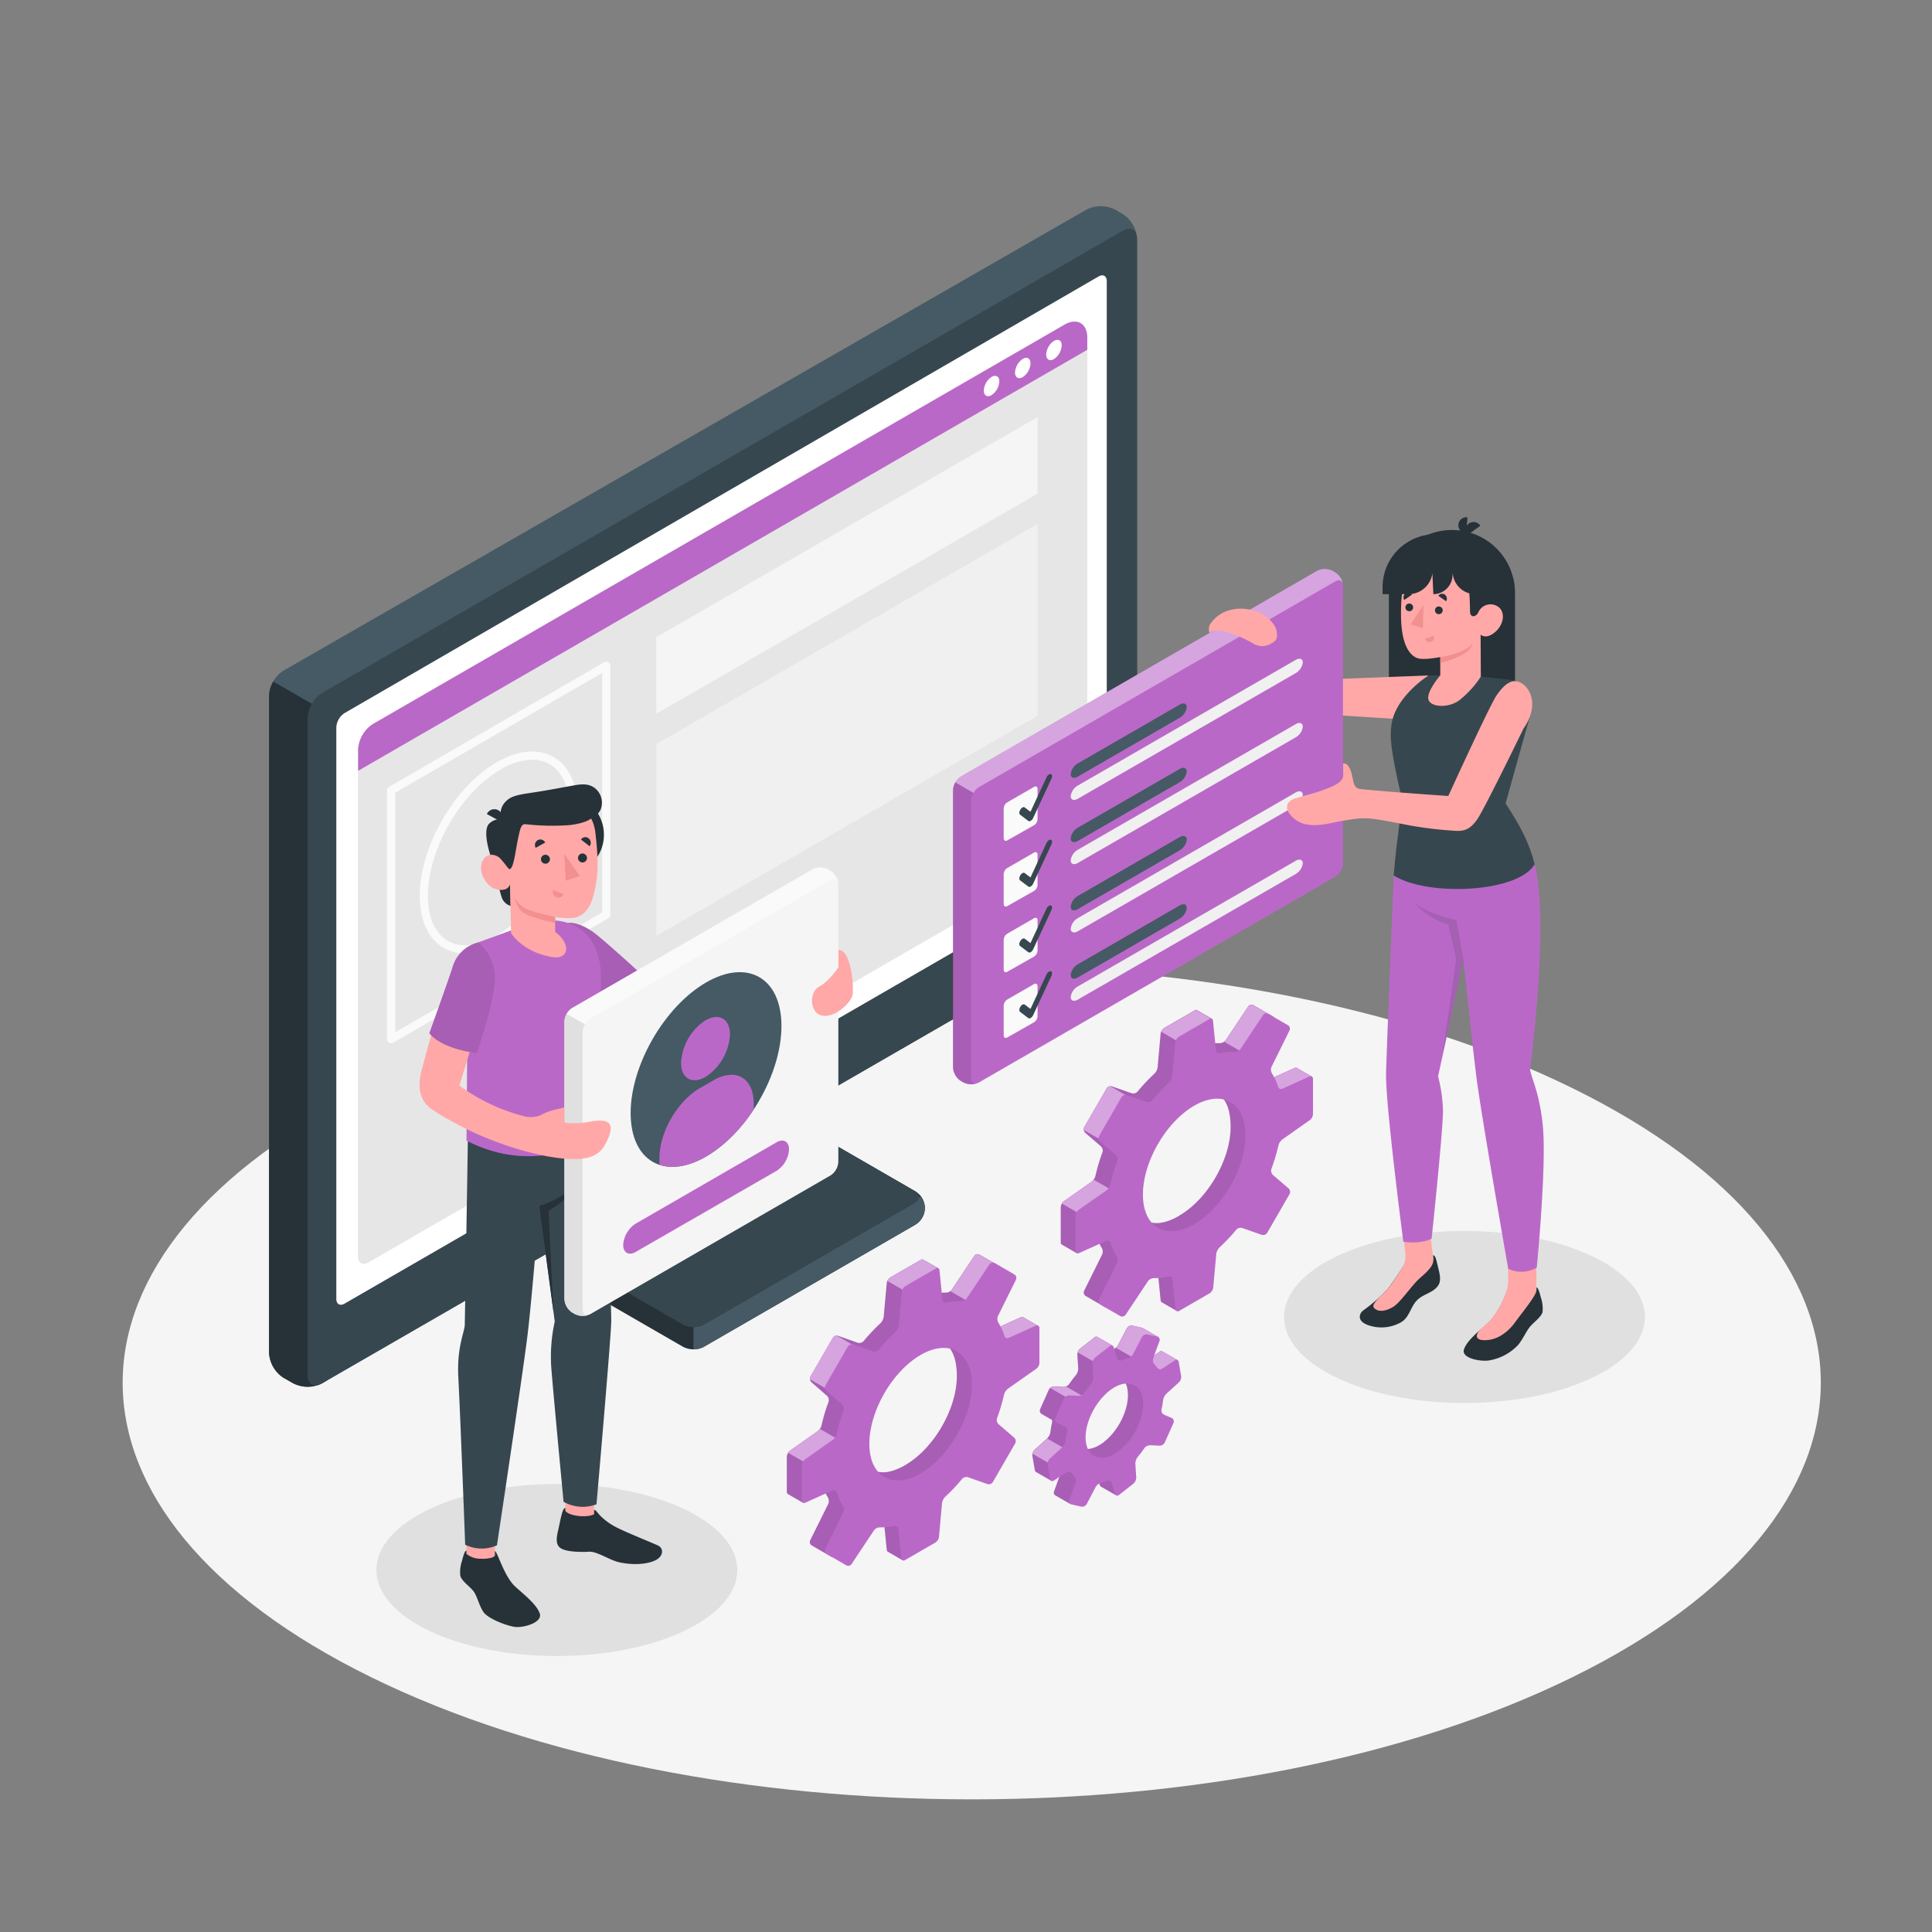 <svg xmlns="http://www.w3.org/2000/svg" viewBox="0 0 500 500"><rect x="0" y="0" width="500" height="500" fill="#808080" stroke="none"/><g id="freepik--Floor--inject-5"><path id="freepik--floor--inject-5" d="M96.11,434.09c85.82,42.11,225,42.11,310.77,0s85.81-110.4,0-152.51-224.95-42.12-310.77,0S10.29,392,96.11,434.09Z" style="fill:#f5f5f5"></path></g><g id="freepik--Shadow--inject-5"><ellipse id="freepik--shadow--inject-5" cx="144.11" cy="406.32" rx="46.7" ry="22.26" style="fill:#e0e0e0"></ellipse><ellipse id="freepik--shadow--inject-5" cx="379.01" cy="340.84" rx="46.7" ry="22.26" style="fill:#e0e0e0"></ellipse></g><g id="freepik--Device--inject-5"><g id="freepik--device--inject-5"><path d="M201.76,245l-39.61,22.87a7.45,7.45,0,0,0-3.19,4.56l-9.84,56.83a4.74,4.74,0,0,0,2.14,4.57l25.54,14.74a5.87,5.87,0,0,0,5.32,0l54.58-31.51a5,5,0,0,0,0-8.84l-19.64-11.34a6.73,6.73,0,0,1-3-4.59l-4.37-42.88a6.52,6.52,0,0,0-2.81-4.5A5.7,5.7,0,0,0,201.76,245Z" style="fill:#263238"></path><path d="M179.46,338.59v10.63a5.51,5.51,0,0,0,2.66-.64l54.58-31.51a5.71,5.71,0,0,0,2.66-4.42,5.2,5.2,0,0,0-1.05-2.88h-8.93Z" style="fill:#455a64"></path><path d="M206.75,247.9l-39.61,22.86a7.43,7.43,0,0,0-3.18,4.57L155,326.91a4.73,4.73,0,0,0,2.14,4.57l19.64,11.34a5.93,5.93,0,0,0,5.32,0L236.7,311.3c1.47-.85,1.47-2.22,0-3.07l-19.64-11.34a6.73,6.73,0,0,1-3-4.59l-4.37-42.88A1.84,1.84,0,0,0,206.75,247.9Z" style="fill:#263238"></path><path d="M236.7,308.23l-19.64-11.34a6.25,6.25,0,0,1-1.95-1.95L155.4,329.42a4.46,4.46,0,0,0,1.76,2.06l19.64,11.34a5.93,5.93,0,0,0,5.32,0L236.7,311.3C238.17,310.45,238.17,309.08,236.7,308.23Z" style="fill:#37474f"></path><path d="M75.89,358l-2.53-1.46a8.24,8.24,0,0,1-3.73-6.46V180a8.21,8.21,0,0,1,3.73-6.44l207.8-119.3a8.25,8.25,0,0,1,7.45,0l1.94,1.12a8.2,8.2,0,0,1,3.72,6.45V232a8.23,8.23,0,0,1-3.72,6.45L83.34,358A8.22,8.22,0,0,1,75.89,358Z" style="fill:#455a64"></path><path d="M84.61,184.38l-13.88-8a7.59,7.59,0,0,0-1.1,3.67V350.12a8.24,8.24,0,0,0,3.73,6.46L75.89,358a8.22,8.22,0,0,0,7.45,0l1.27-.73Z" style="fill:#263238"></path><path d="M79.62,355.89V185.8a8.24,8.24,0,0,1,3.72-6.45L290.55,59.72c2.06-1.19,3.72-.23,3.72,2.15V232a8.23,8.23,0,0,1-3.72,6.45L83.34,358C81.29,359.23,79.62,358.26,79.62,355.89Z" style="fill:#37474f"></path><path d="M176.92,292.49l19.63-11.34c1.47-.85,2.67-.24,2.67,1.35a5.72,5.72,0,0,1-2.67,4.42l-19.63,11.33c-1.47.85-2.66.25-2.66-1.34A5.71,5.71,0,0,1,176.92,292.49Z" style="fill:#e0e0e0"></path><path d="M89.16,184.55l195.15-113c1.17-.68,2.12-.14,2.12,1.22V221a4.71,4.71,0,0,1-2.12,3.69L89.17,337.38c-1.18.68-2.13.13-2.13-1.22V188.24A4.71,4.71,0,0,1,89.16,184.55Z" style="fill:#fff"></path><g id="freepik--Tab--inject-5"><path d="M96.44,187.39,275.48,84c3.25-1.87,5.91-.34,5.91,3.41V216.16a6.08,6.08,0,0,1-2.74,4.75L95.38,326.7c-1.51.88-2.74.16-2.74-1.58V194A8.44,8.44,0,0,1,96.44,187.39Z" style="fill:#e6e6e6"></path><polygon points="169.85 164.91 268.52 107.94 268.52 127.76 169.85 184.72 169.85 164.91" style="fill:#f5f5f5"></polygon><polygon points="169.85 192.57 268.52 135.6 268.52 185.24 169.85 242.21 169.85 192.57" style="fill:#f0f0f0"></polygon><path d="M281.39,90.53V87.44c0-3.75-2.66-5.28-5.91-3.41l-179,103.36a8.44,8.44,0,0,0-3.8,6.59v5.51Z" style="fill:#BA68C8"></path><path d="M256.61,97.55a4.51,4.51,0,0,0-2,3.53c0,1.3.91,1.82,2,1.17a4.48,4.48,0,0,0,2-3.52C258.65,97.43,257.74,96.91,256.61,97.55Z" style="fill:#fff"></path><path d="M264.69,92.89a4.49,4.49,0,0,0-2,3.53c0,1.29.91,1.82,2,1.17a4.51,4.51,0,0,0,2-3.52C266.72,92.77,265.81,92.24,264.69,92.89Z" style="fill:#fff"></path><path d="M272.76,88.23a4.51,4.51,0,0,0-2,3.52c0,1.3.91,1.83,2,1.18a4.49,4.49,0,0,0,2-3.53C274.8,88.11,273.89,87.58,272.76,88.23Z" style="fill:#fff"></path><path d="M101.21,270a1.07,1.07,0,0,1-.52-.14,1.05,1.05,0,0,1-.53-.91v-64.4a1,1,0,0,1,.52-.91l55.68-32.26a1.08,1.08,0,0,1,1.06,0,1.06,1.06,0,0,1,.53.92v64.45a1.05,1.05,0,0,1-.53.91l-55.68,32.2A1.08,1.08,0,0,1,101.21,270Zm1.06-64.84v62l53.57-31v-62Z" style="fill:#fafafa"></path><path d="M120.4,246.75a11,11,0,0,1-5.56-1.44c-4-2.31-6.21-7.09-6.21-13.48,0-12.68,8.92-28.18,19.89-34.53,5.51-3.19,10.75-3.68,14.75-1.37s6.21,7.09,6.21,13.48c0,12.7-8.93,28.19-19.9,34.54A18.63,18.63,0,0,1,120.4,246.75Zm17.31-50.14a16.49,16.49,0,0,0-8.13,2.52c-10.39,6-18.84,20.69-18.84,32.7,0,5.6,1.83,9.74,5.15,11.65s7.81,1.43,12.63-1.36c10.39-6,18.85-20.68,18.85-32.71,0-5.6-1.83-9.74-5.16-11.65A8.87,8.87,0,0,0,137.71,196.61Z" style="fill:#fafafa"></path></g></g></g><g id="freepik--Gear--inject-5"><path d="M339.52,278.63l-3.87-2.24h0a.64.64,0,0,0-.6,0l-7,3.15a.83.83,0,0,1-1.16-.54,15.75,15.75,0,0,0-1.56-3.47,1.9,1.9,0,0,1-.11-1.69l4.66-9.4a1.06,1.06,0,0,0-.41-1.37l-5.06-2.92a1,1,0,0,0-1.39.32l-5.81,8.74a2,2,0,0,1-1.52.76,14,14,0,0,0-2,.09v-6.39l-3.89-2.24h0a.64.64,0,0,0-.63.06l-7.86,4.54a2.13,2.13,0,0,0-.94,1.46l-.78,8.75a2.89,2.89,0,0,1-.82,1.63,48.06,48.06,0,0,0-4.37,4.62,1.49,1.49,0,0,1-1.54.44l-5.05-1.76a1.23,1.23,0,0,0-1.41.52l-5.78,10a1.23,1.23,0,0,0,.25,1.49l4.05,3.49a1.5,1.5,0,0,1,.39,1.56,46.38,46.38,0,0,0-1.81,6.09,2.93,2.93,0,0,1-1,1.52l-7.18,5.05a2.15,2.15,0,0,0-.8,1.55v9.07a.65.65,0,0,0,.28.59h0l3.87,2.23,5.75-2.72a14.19,14.19,0,0,0,.71,1.34,1.9,1.9,0,0,1,.11,1.69l-4.66,9.4a1.06,1.06,0,0,0,.41,1.37l5.06,2.92a1.06,1.06,0,0,0,1.39-.32l5.81-8.74a2,2,0,0,1,1.52-.76,15.78,15.78,0,0,0,3.79-.38.83.83,0,0,1,1.05.74l.76,7.63a.66.66,0,0,0,.31.54h0l3.87,2.23,4.64-6.82a2.13,2.13,0,0,0,.94-1.47l.78-8.74a1.76,1.76,0,0,1,1-1.32,18.51,18.51,0,0,0,6.1-4.29,1.61,1.61,0,0,1,1.57-.41l3.1,1.09a1.22,1.22,0,0,0,1.41-.53l5.78-10a1.23,1.23,0,0,0-.25-1.49l-2.66-2.3a1.62,1.62,0,0,1-.44-1.57,26.09,26.09,0,0,0,.73-7.25,2,2,0,0,1,.75-1.54l7.18-5.06a2.12,2.12,0,0,0,.8-1.54l3.43-4.11Zm-34.32,36c-7.33,4.24-11.89,1.23-11.89-7.23s6.06-18.84,13.39-23.07,11.78-1.16,11.78,7.31S312.53,310.36,305.2,314.59Z" style="fill:#BA68C8"></path><path d="M339.52,278.63l-3.87-2.24h0a.64.64,0,0,0-.6,0l-7,3.15a.83.83,0,0,1-1.16-.54,15.75,15.75,0,0,0-1.56-3.47,1.9,1.9,0,0,1-.11-1.69l4.66-9.4a1.06,1.06,0,0,0-.41-1.37l-5.06-2.92a1,1,0,0,0-1.39.32l-5.81,8.74a2,2,0,0,1-1.52.76,14,14,0,0,0-2,.09v-6.39l-3.89-2.24h0a.64.64,0,0,0-.63.06l-7.86,4.54a2.13,2.13,0,0,0-.94,1.46l-.78,8.75a2.89,2.89,0,0,1-.82,1.63,48.06,48.06,0,0,0-4.37,4.62,1.49,1.49,0,0,1-1.54.44l-5.05-1.76a1.23,1.23,0,0,0-1.41.52l-5.78,10a1.23,1.23,0,0,0,.25,1.49l4.05,3.49a1.5,1.5,0,0,1,.39,1.56,46.38,46.38,0,0,0-1.81,6.09,2.93,2.93,0,0,1-1,1.52l-7.18,5.05a2.15,2.15,0,0,0-.8,1.55v9.07a.65.65,0,0,0,.28.59h0l3.87,2.23,5.75-2.72a14.19,14.19,0,0,0,.71,1.34,1.9,1.9,0,0,1,.11,1.69l-4.66,9.4a1.06,1.06,0,0,0,.41,1.37l5.06,2.92a1.06,1.06,0,0,0,1.39-.32l5.81-8.74a2,2,0,0,1,1.52-.76,15.78,15.78,0,0,0,3.79-.38.83.83,0,0,1,1.05.74l.76,7.63a.66.66,0,0,0,.31.54h0l3.87,2.23,4.64-6.82a2.13,2.13,0,0,0,.94-1.47l.78-8.74a1.76,1.76,0,0,1,1-1.32,18.51,18.51,0,0,0,6.1-4.29,1.61,1.61,0,0,1,1.57-.41l3.1,1.09a1.22,1.22,0,0,0,1.41-.53l5.78-10a1.23,1.23,0,0,0-.25-1.49l-2.66-2.3a1.62,1.62,0,0,1-.44-1.57,26.09,26.09,0,0,0,.73-7.25,2,2,0,0,1,.75-1.54l7.18-5.06a2.12,2.12,0,0,0,.8-1.54l3.43-4.11Zm-34.32,36c-7.33,4.24-11.89,1.23-11.89-7.23s6.06-18.84,13.39-23.07,11.78-1.16,11.78,7.31S312.53,310.36,305.2,314.59Z" style="opacity:0.1"></path><path d="M328.33,267.57l1.54-3.11a1.06,1.06,0,0,0-.41-1.37l-5.06-2.92a1,1,0,0,0-1.39.32l-5.81,8.74a1.72,1.72,0,0,1-.39.37l6.5,3.76Z" style="fill:#BA68C8"></path><path d="M283,305.28a2.24,2.24,0,0,1-.55.59l-7.18,5.05a1.82,1.82,0,0,0-.47.55l4.38,2.53,9.53-5.43Z" style="fill:#BA68C8"></path><path d="M287.37,281.13a1.23,1.23,0,0,0-1,.58l-5.78,10a1.23,1.23,0,0,0-.13.73l5,2.88,7.91-10.7Z" style="fill:#BA68C8"></path><path d="M300.49,267l6.16,3.56,7-4v-2.82l-3.89-2.24h0a.64.64,0,0,0-.63.06l-7.86,4.54A2.09,2.09,0,0,0,300.49,267Z" style="fill:#BA68C8"></path><path d="M339.52,278.63h0a.64.64,0,0,0-.62,0l-7,3.16a.83.83,0,0,1-1.16-.54,15.06,15.06,0,0,0-1-2.46L335,276.4a.68.68,0,0,1,.61,0h0Z" style="fill:#BA68C8"></path><g style="opacity:0.4"><path d="M328.33,267.57l1.54-3.11a1.06,1.06,0,0,0-.41-1.37l-5.06-2.92a1,1,0,0,0-1.39.32l-5.81,8.74a1.72,1.72,0,0,1-.39.37l6.5,3.76Z" style="fill:#fff"></path><path d="M283,305.28a2.24,2.24,0,0,1-.55.59l-7.18,5.05a1.82,1.82,0,0,0-.47.55l4.38,2.53,9.53-5.43Z" style="fill:#fff"></path><path d="M287.37,281.13a1.23,1.23,0,0,0-1,.58l-5.78,10a1.23,1.23,0,0,0-.13.73l5,2.88,7.91-10.7Z" style="fill:#fff"></path><path d="M300.49,267l6.16,3.56,7-4v-2.82l-3.89-2.24h0a.64.64,0,0,0-.63.06l-7.86,4.54A2.09,2.09,0,0,0,300.49,267Z" style="fill:#fff"></path><path d="M339.52,278.63h0a.64.64,0,0,0-.62,0l-7,3.16a.83.83,0,0,1-1.16-.54,15.06,15.06,0,0,0-1-2.46L335,276.4a.68.68,0,0,1,.61,0h0Z" style="fill:#fff"></path></g><path d="M339.8,288.29v-9.08a.59.59,0,0,0-.9-.58l-7,3.16a.84.84,0,0,1-1.17-.54,15.75,15.75,0,0,0-1.56-3.47,1.93,1.93,0,0,1-.1-1.69l4.66-9.41a1.05,1.05,0,0,0-.42-1.36l-5.06-2.93a1.06,1.06,0,0,0-1.39.33l-5.81,8.74a1.91,1.91,0,0,1-1.52.75,15.72,15.72,0,0,0-3.78.39.83.83,0,0,1-1.05-.74l-.77-7.64a.59.59,0,0,0-.95-.48l-7.85,4.54a2.11,2.11,0,0,0-.94,1.46l-.79,8.75a2.93,2.93,0,0,1-.82,1.63,46.76,46.76,0,0,0-4.36,4.62,1.5,1.5,0,0,1-1.55.44l-5-1.76a1.23,1.23,0,0,0-1.42.52l-5.77,10a1.22,1.22,0,0,0,.25,1.49l4.05,3.49a1.49,1.49,0,0,1,.39,1.55,48.65,48.65,0,0,0-1.82,6.1,2.91,2.91,0,0,1-1,1.52l-7.17,5a2.11,2.11,0,0,0-.81,1.55v9.07a.59.59,0,0,0,.9.58l7-3.15a.83.83,0,0,1,1.17.54A15.22,15.22,0,0,0,289,325.2a2,2,0,0,1,.1,1.7l-4.66,9.4a1.07,1.07,0,0,0,.41,1.37l5.06,2.92a1.06,1.06,0,0,0,1.4-.33l5.81-8.73a2,2,0,0,1,1.52-.76,15.7,15.7,0,0,0,3.78-.38.83.83,0,0,1,1.05.74l.77,7.63a.59.59,0,0,0,.95.49l7.85-4.54a2.13,2.13,0,0,0,.94-1.47l.79-8.74a3,3,0,0,1,.82-1.64,46.83,46.83,0,0,0,4.36-4.62,1.51,1.51,0,0,1,1.54-.43l5.05,1.76a1.24,1.24,0,0,0,1.42-.53l5.77-10a1.22,1.22,0,0,0-.25-1.48l-4.05-3.49a1.51,1.51,0,0,1-.39-1.56,48,48,0,0,0,1.82-6.09,2.91,2.91,0,0,1,1-1.52l7.18-5.06A2.09,2.09,0,0,0,339.8,288.29Zm-30.74,28.53c-7.33,4.24-13.27.8-13.27-7.66s5.94-18.76,13.27-23,13.28-.8,13.28,7.67S316.4,312.59,309.06,316.82Z" style="fill:#BA68C8"></path><path d="M300.82,349.75h0a.64.64,0,0,0-.68.06L296.83,352a1,1,0,0,1-1.33-.3,7.11,7.11,0,0,0-.64-.79,1.64,1.64,0,0,1-.39-1.57l5.26-3.33-3.93-2.27h0a.76.76,0,0,0-.26-.11l-2.49-.56a1.36,1.36,0,0,0-1.41.66l-2.35,4.46a2.45,2.45,0,0,1-1.41,1.07l-.15,0a5.31,5.31,0,0,0,.21-1L284,346h0a.62.62,0,0,0-.73.1L279.53,349a2.14,2.14,0,0,0-.71,1.59l.22,3.55a2.75,2.75,0,0,1-.58,1.72,28.19,28.19,0,0,0-1.73,2.3,1.92,1.92,0,0,1-1.52.77l-2.4-.12a1.53,1.53,0,0,0-1.38.85l-2.26,5.06a1,1,0,0,0,.39,1.21h0l2.66,1.53a1.25,1.25,0,0,1,.06.69,21.16,21.16,0,0,0-.42,2.42,3,3,0,0,1-.81,1.64l-3.31,3a2,2,0,0,0-.55,1.63l.62,3.61a.67.67,0,0,0,.3.49h0l3.95,2.28.05-4.52a1,1,0,0,1,1.33.3,6.36,6.36,0,0,0,.65.79,1.64,1.64,0,0,1,.38,1.58L272.78,386a.83.83,0,0,0,.33,1h0l3.95,2.28,1.07-2.94,1.52-3.78a2.48,2.48,0,0,1,1.42-1.07,10.9,10.9,0,0,0,1.53-.5.84.84,0,0,1,1.18.53l.85,2.8a.69.69,0,0,0,.32.44h0l4,2.28-.7-4.37,1.21-.95a2.07,2.07,0,0,0,.71-1.59l-.22-3.55a2.83,2.83,0,0,1,.58-1.72c.61-.73,1.54-1.12,2.08-1.92.31-.45.64-1.17,1.18-1.15l2.4.12a1.54,1.54,0,0,0,1.38-.84l2.25-5.07a1,1,0,0,0-.5-1.28l-1.94-.82a1.2,1.2,0,0,1-.66-1.34,23.08,23.08,0,0,0,.41-2.42,3,3,0,0,1,.81-1.64l3.31-3a2,2,0,0,0,.55-1.13l3-2.34Zm-15,23.35c-4,3.18-7.92,2.31-8.65-1.94s2.58-9.66,6.63-12.84,7.3-2.94,8,1.31S289.84,369.91,285.79,373.1Z" style="fill:#BA68C8"></path><path d="M300.82,349.75h0a.64.64,0,0,0-.68.06L296.83,352a1,1,0,0,1-1.33-.3,7.11,7.11,0,0,0-.64-.79,1.64,1.64,0,0,1-.39-1.57l5.26-3.33-3.93-2.27h0a.76.76,0,0,0-.26-.11l-2.49-.56a1.36,1.36,0,0,0-1.41.66l-2.35,4.46a2.45,2.45,0,0,1-1.41,1.07l-.15,0a5.31,5.31,0,0,0,.21-1L284,346h0a.62.62,0,0,0-.73.1L279.53,349a2.14,2.14,0,0,0-.71,1.59l.22,3.55a2.75,2.75,0,0,1-.58,1.72,28.19,28.19,0,0,0-1.73,2.3,1.92,1.92,0,0,1-1.52.77l-2.4-.12a1.53,1.53,0,0,0-1.38.85l-2.26,5.06a1,1,0,0,0,.39,1.21h0l2.66,1.53a1.25,1.25,0,0,1,.06.69,21.16,21.16,0,0,0-.42,2.42,3,3,0,0,1-.81,1.64l-3.31,3a2,2,0,0,0-.55,1.63l.62,3.61a.67.67,0,0,0,.3.49h0l3.95,2.28.05-4.52a1,1,0,0,1,1.33.3,6.36,6.36,0,0,0,.65.79,1.64,1.64,0,0,1,.38,1.58L272.78,386a.83.83,0,0,0,.33,1h0l3.95,2.28,1.07-2.94,1.52-3.78a2.48,2.48,0,0,1,1.42-1.07,10.9,10.9,0,0,0,1.53-.5.84.84,0,0,1,1.18.53l.85,2.8a.69.69,0,0,0,.32.44h0l4,2.28-.7-4.37,1.21-.95a2.07,2.07,0,0,0,.71-1.59l-.22-3.55a2.83,2.83,0,0,1,.58-1.72c.61-.73,1.54-1.12,2.08-1.92.31-.45.64-1.17,1.18-1.15l2.4.12a1.54,1.54,0,0,0,1.38-.84l2.25-5.07a1,1,0,0,0-.5-1.28l-1.94-.82a1.2,1.2,0,0,1-.66-1.34,23.08,23.08,0,0,0,.41-2.42,3,3,0,0,1,.81-1.64l3.31-3a2,2,0,0,0,.55-1.13l3-2.34Zm-15,23.35c-4,3.18-7.92,2.31-8.65-1.94s2.58-9.66,6.63-12.84,7.3-2.94,8,1.31S289.84,369.91,285.79,373.1Z" style="opacity:0.1"></path><path d="M271,372.29l-3.28,3a1.94,1.94,0,0,0-.5.94l4.86,2.81v-.26a1,1,0,0,1,1.33.3h0l4.68-2.71Z" style="fill:#BA68C8"></path><path d="M279.36,363.18a17.46,17.46,0,0,1,1.2-1.66l-4.67-2.7a1.52,1.52,0,0,1-.68.15l-2.4-.12a1.54,1.54,0,0,0-1,.36l7.18,4.15Z" style="fill:#BA68C8"></path><path d="M304.75,352a.66.66,0,0,0-.68.08l-3.31,2.18a1,1,0,0,1-1.32-.3,7.4,7.4,0,0,0-.65-.79,1.65,1.65,0,0,1-.39-1.58l.32-.84,1.42-.94a.64.64,0,0,1,.68-.06h0Z" style="fill:#BA68C8"></path><path d="M295,351.05a1.71,1.71,0,0,0-.11-.14,1.64,1.64,0,0,1-.39-1.57l5.26-3.33-3.93-2.27h0a.76.76,0,0,0-.26-.11l-2.49-.56a1.36,1.36,0,0,0-1.41.66l-2.35,4.46a1.87,1.87,0,0,1-.53.6l5.29,3.06Z" style="fill:#BA68C8"></path><path d="M278.92,350l4.86,2.81,4-3.66a6.71,6.71,0,0,0,.16-.9L284,346h0a.62.62,0,0,0-.73.1L279.53,349A2.05,2.05,0,0,0,278.92,350Z" style="fill:#BA68C8"></path><g style="opacity:0.4"><path d="M271,372.29l-3.28,3a1.94,1.94,0,0,0-.5.94l4.86,2.81v-.26a1,1,0,0,1,1.33.3h0l4.68-2.71Z" style="fill:#fff"></path><path d="M279.36,363.18a17.46,17.46,0,0,1,1.2-1.66l-4.67-2.7a1.52,1.52,0,0,1-.68.15l-2.4-.12a1.54,1.54,0,0,0-1,.36l7.18,4.15Z" style="fill:#fff"></path><path d="M304.75,352a.66.66,0,0,0-.68.08l-3.31,2.18a1,1,0,0,1-1.32-.3,7.4,7.4,0,0,0-.65-.79,1.65,1.65,0,0,1-.39-1.58l.32-.84,1.42-.94a.64.64,0,0,1,.68-.06h0Z" style="fill:#fff"></path><path d="M295,351.05a1.71,1.71,0,0,0-.11-.14,1.64,1.64,0,0,1-.39-1.57l5.26-3.33-3.93-2.27h0a.76.76,0,0,0-.26-.11l-2.49-.56a1.36,1.36,0,0,0-1.41.66l-2.35,4.46a1.87,1.87,0,0,1-.53.6l5.29,3.06Z" style="fill:#fff"></path><path d="M278.92,350l4.86,2.81,4-3.66a6.71,6.71,0,0,0,.16-.9L284,346h0a.62.62,0,0,0-.73.1L279.53,349A2.05,2.05,0,0,0,278.92,350Z" style="fill:#fff"></path></g><path d="M305.68,356.13l-.62-3.61a.6.6,0,0,0-1-.43l-3.31,2.18a1,1,0,0,1-1.32-.3,7.19,7.19,0,0,0-.65-.79,1.66,1.66,0,0,1-.39-1.57l1.69-4.57a.83.83,0,0,0-.62-1.13l-2.49-.56a1.34,1.34,0,0,0-1.41.66l-2.34,4.46a2.54,2.54,0,0,1-1.42,1.07,11.09,11.09,0,0,0-1.54.51.84.84,0,0,1-1.17-.54l-.85-2.8a.62.62,0,0,0-1.05-.33l-3.74,2.93a2.14,2.14,0,0,0-.71,1.59l.23,3.55a2.87,2.87,0,0,1-.58,1.72,26.17,26.17,0,0,0-1.74,2.3,2,2,0,0,1-1.52.77l-2.4-.12a1.53,1.53,0,0,0-1.38.85L273.1,367a1,1,0,0,0,.51,1.28l1.94.83a1.2,1.2,0,0,1,.66,1.33,23.53,23.53,0,0,0-.41,2.42,3.07,3.07,0,0,1-.81,1.64l-3.31,3a2,2,0,0,0-.56,1.63l.62,3.61a.6.6,0,0,0,1,.43l3.31-2.18a1,1,0,0,1,1.32.3,6.36,6.36,0,0,0,.65.79,1.67,1.67,0,0,1,.39,1.58l-1.69,4.56a.83.83,0,0,0,.62,1.13l2.49.56a1.34,1.34,0,0,0,1.41-.66l2.34-4.46a2.54,2.54,0,0,1,1.42-1.07,12.51,12.51,0,0,0,1.54-.5.84.84,0,0,1,1.17.53l.85,2.8a.62.62,0,0,0,1.05.33l3.74-2.93a2.14,2.14,0,0,0,.71-1.59l-.23-3.55a2.87,2.87,0,0,1,.58-1.72,26.17,26.17,0,0,0,1.74-2.3,2,2,0,0,1,1.52-.77l2.4.12a1.53,1.53,0,0,0,1.38-.85l2.26-5.06a1,1,0,0,0-.51-1.28l-1.94-.83a1.2,1.2,0,0,1-.66-1.33,23.53,23.53,0,0,0,.41-2.42,3.11,3.11,0,0,1,.81-1.64l3.31-3A2,2,0,0,0,305.68,356.13Zm-15.95,19.23c-4.05,3.19-7.93,2.32-8.66-1.93s2-10.28,6-13.46,7.93-2.32,8.66,1.93S293.77,372.18,289.73,375.36Z" style="fill:#BA68C8"></path><path d="M268.67,343.13l-3.87-2.23h0a.69.69,0,0,0-.61,0l-7,3.15a.82.82,0,0,1-1.16-.53,15.54,15.54,0,0,0-1.56-3.47,2,2,0,0,1-.11-1.7L259,329a1.06,1.06,0,0,0-.42-1.37l-5.06-2.92a1.06,1.06,0,0,0-1.39.33l-5.81,8.74a1.91,1.91,0,0,1-1.52.75,14,14,0,0,0-2,.1V328.2L238.92,326h0a.65.65,0,0,0-.64.06l-7.86,4.53a2.08,2.08,0,0,0-.93,1.47l-.79,8.74a3,3,0,0,1-.82,1.64,46.76,46.76,0,0,0-4.36,4.62,1.53,1.53,0,0,1-1.55.44l-5-1.77a1.25,1.25,0,0,0-1.42.53l-5.78,10a1.24,1.24,0,0,0,.26,1.49l4,3.48a1.53,1.53,0,0,1,.4,1.56,46.44,46.44,0,0,0-1.82,6.09,2.94,2.94,0,0,1-1,1.53l-7.18,5.05a2.12,2.12,0,0,0-.8,1.54v9.08a.64.64,0,0,0,.28.58h0l3.87,2.24,5.75-2.73c.22.47.46.92.71,1.34a1.92,1.92,0,0,1,.11,1.7l-4.66,9.4a1.06,1.06,0,0,0,.41,1.37l5.06,2.92a1.06,1.06,0,0,0,1.39-.33l5.81-8.74a1.92,1.92,0,0,1,1.53-.75,15.77,15.77,0,0,0,3.78-.39.84.84,0,0,1,1.05.74l.77,7.64a.63.63,0,0,0,.3.53h0l3.86,2.23,4.64-6.81a2.15,2.15,0,0,0,.94-1.47l.79-8.75a1.72,1.72,0,0,1,1-1.32,18.42,18.42,0,0,0,6.11-4.28,1.56,1.56,0,0,1,1.56-.42l3.1,1.09a1.22,1.22,0,0,0,1.41-.52l5.78-10a1.23,1.23,0,0,0-.25-1.49l-2.66-2.29a1.62,1.62,0,0,1-.43-1.57,26.49,26.49,0,0,0,.72-7.25,2,2,0,0,1,.75-1.55l7.18-5.05a2.12,2.12,0,0,0,.8-1.55l3.43-4.11Zm-34.32,36c-7.33,4.23-11.89,1.23-11.89-7.24s6.06-18.84,13.39-23.07,11.78-1.15,11.78,7.31S241.68,374.87,234.35,379.1Z" style="fill:#BA68C8"></path><path d="M268.67,343.13l-3.87-2.23h0a.69.69,0,0,0-.61,0l-7,3.15a.82.82,0,0,1-1.16-.53,15.54,15.54,0,0,0-1.56-3.47,2,2,0,0,1-.11-1.7L259,329a1.06,1.06,0,0,0-.42-1.37l-5.06-2.92a1.06,1.06,0,0,0-1.39.33l-5.81,8.74a1.91,1.91,0,0,1-1.52.75,14,14,0,0,0-2,.1V328.2L238.92,326h0a.65.65,0,0,0-.64.06l-7.86,4.53a2.08,2.08,0,0,0-.93,1.47l-.79,8.74a3,3,0,0,1-.82,1.64,46.76,46.76,0,0,0-4.36,4.62,1.53,1.53,0,0,1-1.55.44l-5-1.77a1.25,1.25,0,0,0-1.42.53l-5.78,10a1.24,1.24,0,0,0,.26,1.49l4,3.48a1.53,1.53,0,0,1,.4,1.56,46.44,46.44,0,0,0-1.82,6.09,2.94,2.94,0,0,1-1,1.53l-7.18,5.05a2.12,2.12,0,0,0-.8,1.54v9.08a.64.64,0,0,0,.28.58h0l3.87,2.24,5.75-2.73c.22.47.46.92.71,1.34a1.92,1.92,0,0,1,.11,1.7l-4.66,9.4a1.06,1.06,0,0,0,.41,1.37l5.06,2.92a1.06,1.06,0,0,0,1.39-.33l5.81-8.74a1.92,1.92,0,0,1,1.53-.75,15.77,15.77,0,0,0,3.78-.39.84.84,0,0,1,1.05.74l.77,7.64a.63.63,0,0,0,.3.53h0l3.86,2.23,4.64-6.81a2.15,2.15,0,0,0,.94-1.47l.79-8.75a1.72,1.72,0,0,1,1-1.32,18.42,18.42,0,0,0,6.11-4.28,1.56,1.56,0,0,1,1.56-.42l3.1,1.09a1.22,1.22,0,0,0,1.41-.52l5.78-10a1.23,1.23,0,0,0-.25-1.49l-2.66-2.29a1.62,1.62,0,0,1-.43-1.57,26.49,26.49,0,0,0,.72-7.25,2,2,0,0,1,.75-1.55l7.18-5.05a2.12,2.12,0,0,0,.8-1.55l3.43-4.11Zm-34.32,36c-7.33,4.23-11.89,1.23-11.89-7.24s6.06-18.84,13.39-23.07,11.78-1.15,11.78,7.31S241.68,374.87,234.35,379.1Z" style="opacity:0.1"></path><path d="M257.48,332.07,259,329a1.06,1.06,0,0,0-.42-1.37l-5.06-2.92a1.06,1.06,0,0,0-1.39.33l-5.81,8.74a1.39,1.39,0,0,1-.39.37l6.51,3.75Z" style="fill:#BA68C8"></path><path d="M212.16,369.79a2.65,2.65,0,0,1-.56.59l-7.18,5.05a1.78,1.78,0,0,0-.47.54l4.38,2.53,9.53-5.42Z" style="fill:#BA68C8"></path><path d="M216.52,345.64a1.22,1.22,0,0,0-1,.58l-5.78,10a1.21,1.21,0,0,0-.13.73l5,2.87,7.91-10.7Z" style="fill:#BA68C8"></path><path d="M229.64,331.5l6.16,3.56,7-4V328.2L238.92,326h0a.65.65,0,0,0-.64.06l-7.86,4.53A2.12,2.12,0,0,0,229.64,331.5Z" style="fill:#BA68C8"></path><path d="M268.67,343.13h0a.62.62,0,0,0-.62,0l-7,3.15a.84.84,0,0,1-1.17-.54,14.59,14.59,0,0,0-1-2.45l5.3-2.39a.69.69,0,0,1,.61,0h0Z" style="fill:#BA68C8"></path><g style="opacity:0.4"><path d="M257.48,332.07,259,329a1.06,1.06,0,0,0-.42-1.37l-5.06-2.92a1.06,1.06,0,0,0-1.39.33l-5.81,8.74a1.39,1.39,0,0,1-.39.37l6.51,3.75Z" style="fill:#fff"></path><path d="M212.16,369.79a2.65,2.65,0,0,1-.56.59l-7.18,5.05a1.78,1.78,0,0,0-.47.54l4.38,2.53,9.53-5.42Z" style="fill:#fff"></path><path d="M216.52,345.64a1.22,1.22,0,0,0-1,.58l-5.78,10a1.21,1.21,0,0,0-.13.73l5,2.87,7.91-10.7Z" style="fill:#fff"></path><path d="M229.64,331.5l6.16,3.56,7-4V328.2L238.92,326h0a.65.65,0,0,0-.64.06l-7.86,4.53A2.12,2.12,0,0,0,229.64,331.5Z" style="fill:#fff"></path><path d="M268.67,343.13h0a.62.62,0,0,0-.62,0l-7,3.15a.84.84,0,0,1-1.17-.54,14.59,14.59,0,0,0-1-2.45l5.3-2.39a.69.69,0,0,1,.61,0h0Z" style="fill:#fff"></path></g><path d="M269,352.79v-9.07a.59.59,0,0,0-.9-.58l-7,3.15a.83.83,0,0,1-1.17-.54,15.22,15.22,0,0,0-1.56-3.46,2,2,0,0,1-.1-1.7l4.66-9.4a1.06,1.06,0,0,0-.41-1.37l-5.06-2.92a1.06,1.06,0,0,0-1.4.33L250.21,336a2,2,0,0,1-1.52.76,15.75,15.75,0,0,0-3.78.38.83.83,0,0,1-1-.74l-.77-7.63a.58.58,0,0,0-.94-.49l-7.86,4.54a2.13,2.13,0,0,0-.94,1.47l-.79,8.74a3,3,0,0,1-.81,1.64,46.91,46.91,0,0,0-4.37,4.62,1.51,1.51,0,0,1-1.54.43l-5.05-1.76a1.24,1.24,0,0,0-1.42.53l-5.77,10a1.22,1.22,0,0,0,.25,1.48l4.05,3.49a1.51,1.51,0,0,1,.39,1.56,48,48,0,0,0-1.82,6.09,2.91,2.91,0,0,1-1,1.52l-7.18,5.06a2.08,2.08,0,0,0-.8,1.54v9.08a.59.59,0,0,0,.89.58l7-3.16a.84.84,0,0,1,1.17.54,15.75,15.75,0,0,0,1.56,3.47,1.92,1.92,0,0,1,.1,1.7l-4.66,9.4a1.05,1.05,0,0,0,.42,1.36L219,405.1a1.06,1.06,0,0,0,1.39-.33l5.81-8.74a1.91,1.91,0,0,1,1.52-.75,15.72,15.72,0,0,0,3.78-.39.83.83,0,0,1,1,.74l.77,7.64a.59.59,0,0,0,.95.48l7.86-4.54a2.09,2.09,0,0,0,.93-1.46l.79-8.75a2.93,2.93,0,0,1,.82-1.63,46.76,46.76,0,0,0,4.36-4.62,1.51,1.51,0,0,1,1.55-.44l5,1.76a1.23,1.23,0,0,0,1.42-.52l5.78-10a1.23,1.23,0,0,0-.26-1.49l-4.05-3.49a1.49,1.49,0,0,1-.39-1.55,47,47,0,0,0,1.82-6.1,2.91,2.91,0,0,1,1-1.52l7.18-5.05A2.14,2.14,0,0,0,269,352.79Zm-30.73,28.54c-7.34,4.23-13.28.8-13.28-7.67s5.94-18.76,13.28-23,13.27-.8,13.27,7.66S245.55,377.09,238.22,381.33Z" style="fill:#BA68C8"></path></g><g id="freepik--character-2--inject-5"><g id="freepik--character-girl--inject-5"><path d="M359.44,182.75h32.65V153.49a16.33,16.33,0,0,0-16.33-16.33h0a16.33,16.33,0,0,0-16.32,16.33Z" style="fill:#263238"></path><g id="freepik--girl-arm--inject-5"><path d="M369.71,174.81l-23.37.9c-.81-.7-5.44-6.22-5.44-6.22s-12.7-1.63-12.77-1.17,12.49,13.91,13.73,15.26a3.75,3.75,0,0,0,3,1.45l21.39,1.34Z" style="fill:#ffa8a7"></path></g><g id="freepik--tab--inject-5"><path d="M249.34,280.15l-.7-.4a4.48,4.48,0,0,1-2-3.5V204.46a4.48,4.48,0,0,1,2-3.5l92.22-53.23a4.43,4.43,0,0,1,4,0l.69.4a4.44,4.44,0,0,1,2,3.49v71.8a4.43,4.43,0,0,1-2,3.49l-92.22,53.24A4.47,4.47,0,0,1,249.34,280.15Z" style="fill:#BA68C8"></path><path d="M347.59,151.3c-.14-1.05-1-1.43-2-.85L253.37,203.7a4.06,4.06,0,0,0-1.43,1.5l-4.72-2.73a4.16,4.16,0,0,1,1.43-1.51l92.21-53.23a4.43,4.43,0,0,1,4,0l.69.4A4.5,4.5,0,0,1,347.59,151.3Z" style="fill:#fff;opacity:0.4"></path><path d="M253,280.31a4.49,4.49,0,0,1-3.68-.16l-.71-.4a4.48,4.48,0,0,1-2-3.5V204.46a4,4,0,0,1,.59-2l4.72,2.73a4.18,4.18,0,0,0-.59,2V279C251.35,280.14,252.08,280.68,253,280.31Z" style="opacity:0.1"></path><path d="M260.67,207.65l6.94-4c.5-.29.91-.06.91.53V212a2,2,0,0,1-.92,1.58l-6.92,3.91c-.51.29-.92,0-.92-.54v-7.68A2,2,0,0,1,260.67,207.65Z" style="fill:#fafafa"></path><path d="M266.71,212.44a.55.55,0,0,1-.6,0L264,210.84c-.29-.21-.25-.81.08-1.33s.83-.77,1.11-.55l1.5,1.13,4.15-8.92c.26-.56.75-.93,1.11-.84s.42.63.17,1.18l-4.74,10.18a1.71,1.71,0,0,1-.61.73Z" style="fill:#37474f"></path><path d="M260.67,224.65l6.94-4c.5-.29.91,0,.91.53V229a2,2,0,0,1-.92,1.58l-6.92,3.92c-.51.28-.92,0-.92-.54v-7.69A2,2,0,0,1,260.67,224.65Z" style="fill:#fafafa"></path><path d="M266.71,229.43a.55.55,0,0,1-.6,0L264,227.84c-.29-.22-.25-.82.08-1.34s.83-.77,1.11-.55l1.5,1.13,4.15-8.92c.26-.56.75-.93,1.11-.83s.42.62.17,1.18l-4.74,10.18a1.68,1.68,0,0,1-.61.72Z" style="fill:#37474f"></path><path d="M260.67,241.64l6.94-4c.5-.3.91-.06.91.52V246a2,2,0,0,1-.92,1.57l-6.92,3.92c-.51.29-.92.05-.92-.54v-7.69A2,2,0,0,1,260.67,241.64Z" style="fill:#fafafa"></path><path d="M266.71,246.42a.51.51,0,0,1-.6,0L264,244.83c-.29-.21-.25-.81.08-1.33s.83-.77,1.11-.56l1.5,1.13,4.15-8.92c.26-.55.75-.93,1.11-.83s.42.62.17,1.18l-4.74,10.18a1.71,1.71,0,0,1-.61.73Z" style="fill:#37474f"></path><path d="M260.67,258.68l6.94-4c.5-.29.91,0,.91.53V263a2,2,0,0,1-.92,1.57l-6.92,3.92c-.51.29-.92.05-.92-.54v-7.69A2,2,0,0,1,260.67,258.68Z" style="fill:#fafafa"></path><path d="M266.71,263.46a.51.51,0,0,1-.6,0L264,261.87c-.29-.22-.25-.81.08-1.34s.83-.76,1.11-.55l1.5,1.13,4.15-8.92c.26-.55.75-.93,1.11-.83s.42.62.17,1.18l-4.74,10.18a1.68,1.68,0,0,1-.61.72Z" style="fill:#37474f"></path><path d="M277.1,200.34c0,.94.82,1.23,1.83.65l26.37-15.23a3.7,3.7,0,0,0,1.83-2.76c0-.94-.82-1.24-1.83-.65l-26.37,15.22A3.71,3.71,0,0,0,277.1,200.34Z" style="fill:#455a64"></path><path d="M277.1,206.06c0,.95.82,1.24,1.83.66l56.4-32.52a3.7,3.7,0,0,0,1.83-2.77c0-.94-.82-1.23-1.83-.65l-56.4,32.52A3.7,3.7,0,0,0,277.1,206.06Z" style="fill:#f0f0f0"></path><path d="M277.1,217c0,.94.82,1.24,1.83.65l26.37-15.22a3.71,3.71,0,0,0,1.83-2.77c0-.94-.82-1.23-1.83-.65L278.93,214.2A3.7,3.7,0,0,0,277.1,217Z" style="fill:#455a64"></path><path d="M277.1,222.69c0,.94.82,1.23,1.83.65l56.4-32.52a3.7,3.7,0,0,0,1.83-2.76c0-.94-.82-1.24-1.83-.65l-56.4,32.51A3.71,3.71,0,0,0,277.1,222.69Z" style="fill:#f0f0f0"></path><path d="M277.1,234.64c0,1,.82,1.24,1.83.65l26.37-15.22a3.7,3.7,0,0,0,1.83-2.77c0-.94-.82-1.23-1.83-.65l-26.37,15.23A3.7,3.7,0,0,0,277.1,234.64Z" style="fill:#455a64"></path><path d="M277.1,240.37c0,.94.82,1.23,1.83.65l56.4-32.52a3.7,3.7,0,0,0,1.83-2.76c0-.94-.82-1.24-1.83-.65l-56.4,32.52A3.7,3.7,0,0,0,277.1,240.37Z" style="fill:#f0f0f0"></path><path d="M277.1,252.32c0,1,.82,1.24,1.83.66l26.37-15.23a3.7,3.7,0,0,0,1.83-2.76c0-1-.82-1.24-1.83-.66l-26.37,15.23A3.7,3.7,0,0,0,277.1,252.32Z" style="fill:#455a64"></path><path d="M277.1,258.05c0,.94.82,1.24,1.83.65l56.4-32.51a3.73,3.73,0,0,0,1.83-2.77c0-.94-.82-1.23-1.83-.65l-56.4,32.52A3.7,3.7,0,0,0,277.1,258.05Z" style="fill:#f0f0f0"></path></g><path d="M359.14,333.58A42.35,42.35,0,0,1,353,339a2.71,2.71,0,0,0-.86.89c-.29.61-.75,2.11,2,3.08a10.34,10.34,0,0,0,8.55-.82c2.27-1.43,2.38-4.39,4.52-6.08,1.59-1.25,3.58-1.57,4.86-3.2.9-1.14.66-2.66.2-4.53-.51-2.05-.75-3.6-1.42-3.44l.11.94c-.85,1.35-5.23,1.75-7.18.82A79.48,79.48,0,0,1,359.14,333.58Z" style="fill:#263238"></path><path d="M357.22,335.5v0a26.44,26.44,0,0,0,1.92-1.9,50.85,50.85,0,0,0,3.58-5.27,5.87,5.87,0,0,0,1-3.77c-.15-1.42-.54-5.05-.54-5.05l6.94-.49.81,6.81h0c.17,1.54-1.11,2.91-3.37,4.86s-5.13,6.49-7.17,7.63-3.51,1.1-4.38.51S355,337.75,357.22,335.5Z" style="fill:#ffa8a7"></path><path d="M390.33,334.2v-1c-.41,1.23-2.32,6.5-5.21,9.14-2.3,2.1-5.44,4.52-6.24,6.86s4.37,3.25,6.52,2.87a13.26,13.26,0,0,0,7.49-4c1.24-1.52,2-3.32,2.91-4.52s2.92-2.53,3.4-3.91a8.85,8.85,0,0,0-.42-3.83c-.34-1.29-.71-2.71-1.15-2.59v.8a5.78,5.78,0,0,1-3.65,1.23C392.92,335.23,390.33,335,390.33,334.2Z" style="fill:#263238"></path><path d="M383,344.14c.72-.63,1.44-1.26,2.09-1.85,2-1.85,3.56-5,4.45-7.11a10.11,10.11,0,0,0,.76-3.84v-4.16h7.3V334h0v.18l0,0c-.36,1.52-3.7,5.55-5.61,8.18-1.27,1.76-3.7,4-6.59,4.39S381.25,346.22,383,344.14Z" style="fill:#ffa8a7"></path><path d="M396.18,220.8c5.66,12.35-.2,55.88-.2,55.88.17,2,2.46,5.95,3.31,14.77,1,10.43-1.58,36.61-1.58,36.61a7.92,7.92,0,0,1-7.38.3s-6.95-39.44-8.26-49.8c-1.14-9.05-3.33-30.32-3.33-30.32l-6.57,30.33a38.48,38.48,0,0,1,1.28,9c-.1,6.13-2.95,33-2.95,33s-2.54,1.48-7.32.78c0,0-4.61-35.27-4.47-43.49.07-4.4,2-51.24,2-51.24Z" style="fill:#BA68C8"></path><g style="opacity:0.15"><path d="M378.74,248.24l-1.84-10.1s-7.77-1.61-11.29-4.93a20.14,20.14,0,0,0,9.19,6.11l2.06,8.84-3.73,26Z" style="fill:#263238"></path></g><path d="M379.42,138.16l.38-4.28a2.08,2.08,0,0,0-2.37,1.87A2.27,2.27,0,0,0,379.42,138.16Z" style="fill:#263238"></path><path d="M379.65,138.59l3.46-2.54a2.09,2.09,0,0,0-3-.54A2.27,2.27,0,0,0,379.65,138.59Z" style="fill:#263238"></path><path d="M383.25,175.12s8.33.73,9.5,1.25c-6,6.55,3.12,9.27,3.12,9.27l-6.23,22.28c3.74,5.71,6.12,10.12,7.53,15.74-4.2,7.4-27.81,8.43-36.47,2.91.76-10.33,2.44-17.73,1.88-20.84-2.95-12.67-2.84-15.35-2.46-18.25.76-5.66,6.38-10.6,9.59-12.67h3Z" style="fill:#37474f"></path><path d="M366.31,145.14c-1.76,1-3.93,5.46-3.72,14.74.18,7.86,2.73,9.8,4,10.36s3.75.22,6.15-.18v4.72s-3.32,3.85-3.11,6,4.79,2.67,7.89.56a25.27,25.27,0,0,0,5.72-6.24l-.06-10.85s1.41,1.38,3.81-.72c2-1.73,2.64-4.64,1.1-6.2a3.44,3.44,0,0,0-5.48,1.09c-.66,1.43-2.16,1.45-2.17-.18-.07-8.36-1.06-8.8-1.9-12.23C373.55,144.4,370,145,366.31,145.14Z" style="fill:#ffa8a7"></path><path d="M371.37,157.9a1,1,0,1,0,2,.1,1,1,0,1,0-2-.1Z" style="fill:#263238"></path><path d="M371.1,164.57l-2.29.73a1.17,1.17,0,0,0,1.49.82A1.24,1.24,0,0,0,371.1,164.57Z" style="fill:#f28f8f"></path><path d="M363.42,155.28l2-1.38a1.18,1.18,0,0,0-1.67-.35A1.29,1.29,0,0,0,363.42,155.28Z" style="fill:#263238"></path><path d="M374.25,155.6l-2-1.39a1.17,1.17,0,0,1,1.66-.34A1.29,1.29,0,0,1,374.25,155.6Z" style="fill:#263238"></path><path d="M363.72,157.19a1,1,0,1,0,1-1A1,1,0,0,0,363.72,157.19Z" style="fill:#263238"></path><polygon points="368.39 156.62 368.23 162.57 365.1 161.6 368.39 156.62" style="fill:#f28f8f"></polygon><path d="M372.75,170.06c2.53-.33,7.73-1.82,8.54-3.88a5.3,5.3,0,0,1-1.83,2.62c-1.55,1.34-6.71,2.84-6.71,2.84Z" style="fill:#f28f8f"></path><path d="M371.52,138.25h0A13.71,13.71,0,0,0,357.81,152v1.77h6.71a6.23,6.23,0,0,0,6.18-5.4h0l.25,5.4h0a5,5,0,0,0,4.94-4.53l.08-.88h0a5.88,5.88,0,0,0,5.86,5.41h.6l.68-9.68Z" style="fill:#263238"></path><path d="M387.29,180c-1.86,2.76-12.47,26-12.47,26s-16-1.08-22.76-1.8c-2.13-.23-1.66-2.51-2.51-4.77s-1.94-1.82-1.94-1.82v3c.07,2-3.28,3.12-4.72,3.68-2.36.92-4.95,1.5-7.39,2.26a3.58,3.58,0,0,0-2.16,1.32,2.29,2.29,0,0,0,.07,2.24,7.09,7.09,0,0,0,5.48,3.35c2.72.33,5.36-.45,8-.93,3.13-.55,5.52-1,8.62-.59s6.86,1.22,9.81,1.76a101.12,101.12,0,0,0,11.43,1.32c2.13.1,3.68-.32,5.52-2.92s12-23.53,12-23.53c4.23-6,1.8-11.08-1.34-12.15C391,175.78,389.16,177.28,387.29,180Z" style="fill:#ffa8a7"></path><path d="M322.72,157.64a11.87,11.87,0,0,1,2.37.57,9.19,9.19,0,0,1,4.78,3.75,4.8,4.8,0,0,1,.59,2.85,2.06,2.06,0,0,1-.23.74,2.66,2.66,0,0,1-1.11.9,4.36,4.36,0,0,1-4.81.08,33.41,33.41,0,0,0-6.16-2.78,13.54,13.54,0,0,0-3.33-.59,3,3,0,0,0-1.79.65,2.61,2.61,0,0,1,.45-2.68,8.61,8.61,0,0,1,4.45-3.13A10.93,10.93,0,0,1,322.72,157.64Z" style="fill:#ffa8a7"></path></g></g><g id="freepik--character-1--inject-5"><circle cx="145.81" cy="216.03" r="10.49" style="fill:#263238"></circle><rect x="120.71" y="393.45" width="7.39" height="12.64" transform="translate(248.8 799.54) rotate(180)" style="fill:#ffa8a7"></rect><polygon points="146.31 392.77 153.69 393.02 154.06 379.64 146.31 379.39 146.31 392.77" style="fill:#ffa8a7"></polygon><path d="M121.19,285.08c0,7.05-.91,57.93-.91,57.93-.17,2-2.08,5.77-1.66,13.57.55,10.59,1.77,43.19,1.77,43.19a9.72,9.72,0,0,0,8.22.16s6.52-43.31,7.84-53.81c1.16-9.15,3.12-34,3.12-34l4,29.89a41.94,41.94,0,0,0-.91,11.74c.34,4.85,3.19,34.91,3.19,34.91a10.05,10.05,0,0,0,8.52.65s3.74-42.84,3.82-47.3c.1-5.07-2.46-56.9-2.46-56.9Z" style="fill:#37474f"></path><path d="M154.72,242.15c4.33,3.56,12.15,10.79,12.15,10.79l-12.2,6.71-7.76-20.81S150,238.24,154.72,242.15Z" style="fill:#BA68C8"></path><path d="M154.72,242.15c4.33,3.56,12.15,10.79,12.15,10.79l-12.2,6.71-7.76-20.81S150,238.24,154.72,242.15Z" style="opacity:0.1"></path><path d="M123.7,243.91s-2.76,2.77-2.76,9.47v14.47l-.21,27.33c10.6,5.59,24,5.91,35.29-2.35,0,0-.54-35.12-.54-40.88s-3.2-13.23-12-13.74l-11.39,2.65Z" style="fill:#BA68C8"></path><path d="M127.69,223.48s1.7,8,2.38,9.3a3.6,3.6,0,0,0,2.09,1.68l-.12-5.61Z" style="fill:#263238"></path><path d="M129.82,212.05a3.9,3.9,0,0,0-3.25,1.14c-1.4,1.43-.62,5.91,1.12,10.29l3.2.37Z" style="fill:#263238"></path><path d="M131.85,223.85c-.64.39-1.56-.85-2.35-1.67s-3.37-2-4.66.75S126,229.36,128,230c3.5,1.1,4-1.14,4-1.14l.27,12.64s3,5,10.79,6.2c4,.62,4.94-3.24.61-6.53v-3.85a22.17,22.17,0,0,0,4.73.24c2.58-.4,4.2-2.43,5-5.22,1.26-4.48,1.73-8.1.67-16.92-1.17-9.66-12.41-9.76-18.48-5.94S131.85,223.85,131.85,223.85Z" style="fill:#ffa8a7"></path><path d="M131.85,224.93c-.32,0-1.55-2-2.35-2.75-1.11-1,.32-10.13.32-10.13a4.34,4.34,0,0,1,1.07-4.62c1.52-1.66,4.05-1.85,8.38-2.53,2.27-.36,5.71-1,8-1.41,2.7-.51,4.94-1,6.86.62a4.82,4.82,0,0,1,1.32,5.38,4.63,4.63,0,0,1-.77,1.15,4.36,4.36,0,0,1-1.94,1.34s-1.18,1.05-5.29,1.55a60.59,60.59,0,0,1-11.38-.22c-1.19-.16-1.44,1-2.08,4.14C133.4,220.22,132.93,224.91,131.85,224.93Z" style="fill:#263238"></path><path d="M129.83,212.76,126,210.67a2.14,2.14,0,0,1,2.94-1A2.32,2.32,0,0,1,129.83,212.76Z" style="fill:#263238"></path><path d="M143.7,237.31s-5.75-1.16-7.76-2.23a6.62,6.62,0,0,1-2.78-2.75,8.94,8.94,0,0,0,1.58,3.24c1.47,1.88,9,3.27,9,3.27Z" style="fill:#f28f8f"></path><path d="M142.32,222.41a1.16,1.16,0,1,1-1.15-1.2A1.17,1.17,0,0,1,142.32,222.41Z" style="fill:#263238"></path><path d="M141.1,218.06l-2.47,1.36a1.47,1.47,0,0,1,.57-2A1.38,1.38,0,0,1,141.1,218.06Z" style="fill:#263238"></path><path d="M143.18,230.38l2.63,1a1.38,1.38,0,0,1-1.78.87A1.47,1.47,0,0,1,143.18,230.38Z" style="fill:#f28f8f"></path><path d="M152.6,219l-2.25-1.73a1.36,1.36,0,0,1,2-.3A1.49,1.49,0,0,1,152.6,219Z" style="fill:#263238"></path><path d="M151.91,222.09a1.16,1.16,0,1,1-1.15-1.21A1.19,1.19,0,0,1,151.91,222.09Z" style="fill:#263238"></path><polygon points="146.04 220.99 146.41 227.93 150.03 226.69 146.04 220.99" style="fill:#f28f8f"></polygon><path d="M128.09,402.44v-1.05c.71.31,2.35,6.57,5.28,9.24,2.33,2.13,5.51,4.58,6.32,6.95s-4.43,3.82-6.61,3.44c-2.52-.45-6.91-2.23-8-3.88s-1.61-4.09-2.51-5.3-3-2.56-3.44-4a8.9,8.9,0,0,1,.43-3.87c.34-1.31.71-2.74,1.16-2.62v.8a5.77,5.77,0,0,0,3.69,1.25C125.48,403.48,128.1,403.27,128.09,402.44Z" style="fill:#263238"></path><path d="M153.77,390.75c.39,0,.7.55,1.54,1.47a16.3,16.3,0,0,0,4.35,3.12c2.76,1.39,8.14,3.52,10.57,4.61,1.53.69,1.45,2.53-.12,3.57s-5.36,1.8-9.92.78c-2.48-.56-5.71-2.85-7.76-2.72s-5.87.09-7.38-.95-.9-3.26-.47-5.17c.46-2.09,1-5.33,1.73-5.19V391c.89,1.34,5.47,1.89,7.42.9Z" style="fill:#263238"></path><path d="M139.57,312.09a27.44,27.44,0,0,0,10.28-5.9s-2,3.72-7.88,7.17l1.26,26.06Z" style="fill:#263238"></path><path d="M148.78,340.07l-.7-.4a4.49,4.49,0,0,1-2-3.5V264.38a4.49,4.49,0,0,1,2-3.5L210.26,225a4.47,4.47,0,0,1,4,0l.7.41a4.45,4.45,0,0,1,2,3.49v71.8a4.47,4.47,0,0,1-2,3.49l-62.18,35.9A4.47,4.47,0,0,1,148.78,340.07Z" style="fill:#f5f5f5"></path><path d="M182.73,254.26c10.77-6.22,19.51-1.17,19.51,11.27s-8.74,27.57-19.51,33.79-19.52,1.18-19.52-11.26S172,260.49,182.73,254.26Z" style="fill:#455a64"></path><path d="M182.59,264.06c3.49-2,6.33-.39,6.33,3.65a14,14,0,0,1-6.33,11c-3.5,2-6.33.39-6.33-3.65A14,14,0,0,1,182.59,264.06Z" style="fill:#BA68C8"></path><path d="M195.06,285.58c0-6.63-4.65-9.32-10.4-6l-3.59,2.07c-5.74,3.32-10.4,11.38-10.4,18v1.79c3.32,1.1,7.5.5,12.06-2.13a38.42,38.42,0,0,0,12.33-12.2Z" style="fill:#BA68C8"></path><path d="M217,228.56c-.14-1.05-1-1.43-2-.85l-62.18,35.91a4.14,4.14,0,0,0-1.43,1.5l-4.72-2.73a4.16,4.16,0,0,1,1.43-1.51L210.26,225a4.41,4.41,0,0,1,4,0l.7.4A4.54,4.54,0,0,1,217,228.56Z" style="fill:#fafafa"></path><path d="M152.47,340.23a4.51,4.51,0,0,1-3.69-.16l-.71-.4a4.49,4.49,0,0,1-2-3.5V264.38a4,4,0,0,1,.59-2l4.72,2.73a4.18,4.18,0,0,0-.59,2v71.81C150.79,340.06,151.52,340.6,152.47,340.23Z" style="fill:#e0e0e0"></path><path d="M161.28,322.17v0c0,2,1.43,2.87,3.2,1.85L201,303a7.06,7.06,0,0,0,3.2-5.54v0c0-2-1.43-2.87-3.2-1.85l-36.49,21.07A7.1,7.1,0,0,0,161.28,322.17Z" style="fill:#BA68C8"></path><path d="M111.85,287.16c-3.79-2.64-3.74-6.56-2.53-11,8.25-30.5,10.78-30.67,14.38-32.21l2.89,12-7.71,25A48.71,48.71,0,0,0,136.13,289a7.2,7.2,0,0,0,3.85-.41c2.35-1.32,3.67-1.32,6.08-2v3.94a20.36,20.36,0,0,0,6.47-.22c5-.93,7.17.11,4.12,5.81-1.91,3.57-5.62,4.75-14.92,3.15a75.81,75.81,0,0,1-10-2.61A85.58,85.58,0,0,1,111.85,287.16Z" style="fill:#ffa8a7"></path><path d="M123.7,243.91s3.55,2.23,4.31,7.82-4.62,20.8-4.62,20.8-8.69-.83-12.29-5.11c0,0,5-13.91,6-17.05A9.19,9.19,0,0,1,123.7,243.91Z" style="fill:#BA68C8"></path><path d="M123.7,243.91s3.55,2.23,4.31,7.82-4.62,20.8-4.62,20.8-8.69-.83-12.29-5.11c0,0,5-13.91,6-17.05A9.19,9.19,0,0,1,123.7,243.91Z" style="opacity:0.1"></path><path d="M217,245.87v4.45s-2.4,3.65-5,5-2.56,6.74.65,7.5,7.63-3.21,8-5.39S220.23,245.64,217,245.87Z" style="fill:#ffa8a7"></path></g></svg>